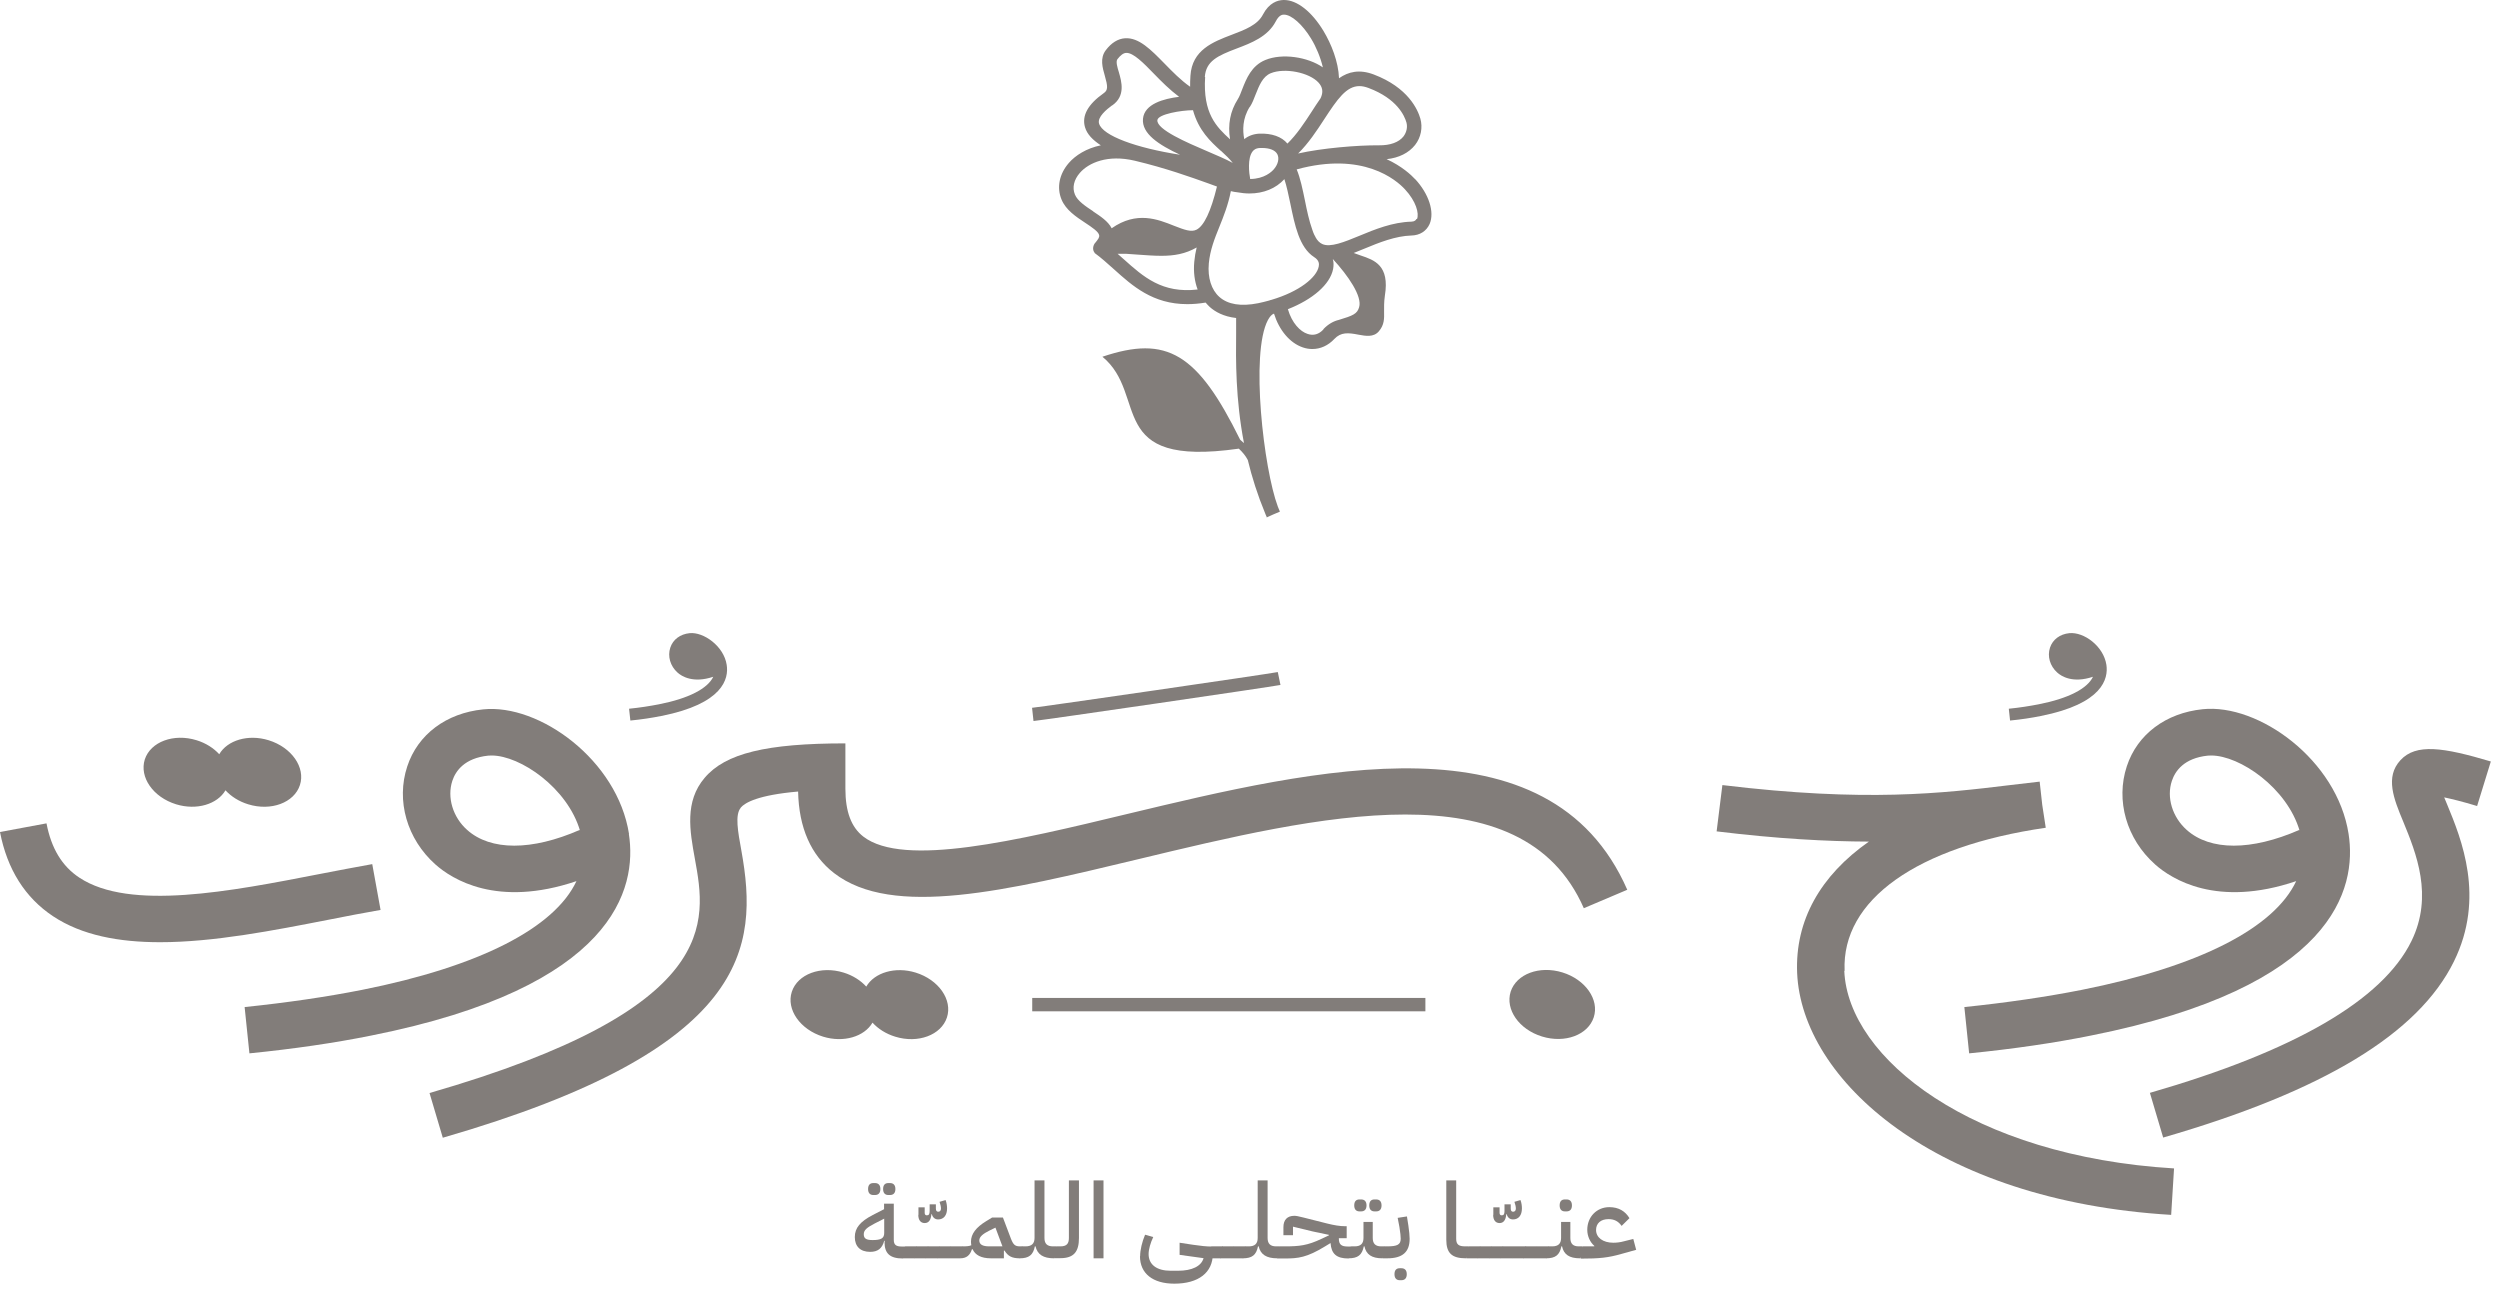 <svg width="120" height="62" viewBox="0 0 120 62" fill="none" xmlns="http://www.w3.org/2000/svg">
<path d="M119.56 36.551C117.275 35.871 115.971 35.674 115.22 36.49C114.476 37.299 114.898 38.342 115.358 39.445C115.971 40.941 116.815 42.996 115.749 45.173C114.361 48.007 110.135 50.455 103.195 52.457L103.832 54.603C111.516 52.382 116.086 49.616 117.789 46.148C119.3 43.08 118.149 40.276 117.459 38.606C117.413 38.5 117.367 38.387 117.321 38.274C117.674 38.349 118.18 38.47 118.901 38.689L119.56 36.551Z" fill="#827D7A"/>
<path d="M103.445 41.493C104.235 42.196 106.406 43.586 110.217 42.294C109.166 44.538 105.577 46.389 99.918 47.515C98.231 47.848 96.337 48.127 94.289 48.339L94.519 50.561C96.643 50.349 98.606 50.062 100.363 49.707C112.065 47.379 113.139 42.642 112.732 40.027C112.18 36.475 108.415 33.763 105.731 34.042C103.959 34.224 102.594 35.244 102.088 36.778C101.544 38.425 102.073 40.269 103.438 41.485L103.445 41.493ZM104.251 37.48C104.412 36.997 104.841 36.392 105.968 36.271C106.022 36.271 106.076 36.264 106.137 36.264C107.51 36.264 109.787 37.82 110.386 39.891L110.363 39.838C108.062 40.843 106.091 40.843 104.964 39.838C104.274 39.226 103.982 38.274 104.251 37.48Z" fill="#827D7A"/>
<path d="M35.556 38.765C35.763 38.523 36.399 38.16 38.309 37.994C38.347 39.732 38.922 41.047 40.034 41.908C42.841 44.077 48.301 42.762 54.628 41.243C63.263 39.165 73.056 36.815 76.023 43.594L78.109 42.709C74.382 34.201 63.132 36.906 54.091 39.075C48.823 40.344 43.37 41.651 41.438 40.155C40.862 39.709 40.579 38.961 40.579 37.858V35.682C36.79 35.682 34.82 36.158 33.823 37.337C32.856 38.47 33.109 39.876 33.355 41.228C33.907 44.258 34.658 48.415 20.617 52.465L21.254 54.611C36.008 50.349 36.422 45.468 35.587 40.835C35.418 39.906 35.272 39.112 35.556 38.773V38.765Z" fill="#827D7A"/>
<path d="M30.193 40.034C29.641 36.483 25.883 33.77 23.192 34.05C21.42 34.231 20.055 35.251 19.549 36.785C19.004 38.432 19.534 40.276 20.899 41.493C21.689 42.196 23.851 43.586 27.67 42.294C26.619 44.538 23.03 46.389 17.371 47.515C15.684 47.848 13.79 48.127 11.742 48.339L11.972 50.561C14.089 50.349 16.06 50.062 17.816 49.707C29.518 47.379 30.592 42.641 30.185 40.027L30.193 40.034ZM27.823 39.838C25.523 40.843 23.552 40.843 22.425 39.838C21.735 39.226 21.451 38.274 21.712 37.48C21.872 36.997 22.302 36.392 23.429 36.271C23.483 36.271 23.537 36.264 23.598 36.264C24.971 36.264 27.248 37.82 27.846 39.891L27.823 39.838Z" fill="#827D7A"/>
<path d="M97.963 34.367C100.931 33.778 101.207 32.576 101.107 31.911C100.969 31.012 100.026 30.324 99.328 30.392C98.876 30.438 98.531 30.695 98.4 31.087C98.262 31.503 98.4 31.971 98.746 32.281C98.945 32.463 99.489 32.81 100.463 32.485C100.195 33.052 99.282 33.528 97.848 33.808C97.419 33.891 96.943 33.967 96.422 34.019L96.483 34.586C97.02 34.533 97.519 34.458 97.963 34.367Z" fill="#827D7A"/>
<path d="M88.541 46.593C88.395 43.2 92 40.631 98.196 39.732L98.027 38.629L97.904 37.518C97.444 37.571 96.977 37.624 96.486 37.684C93.242 38.077 89.569 38.516 82.674 37.684L82.398 39.906C85.305 40.261 87.69 40.389 89.707 40.397C87.383 42.022 86.156 44.183 86.263 46.707C86.486 51.822 92.859 57.633 104.216 58.314L104.354 56.084C94.676 55.503 88.71 50.81 88.526 46.608L88.541 46.593Z" fill="#827D7A"/>
<path d="M31.744 34.367C34.712 33.778 34.988 32.576 34.881 31.911C34.743 31.012 33.769 30.324 33.102 30.392C32.649 30.438 32.304 30.695 32.174 31.087C32.036 31.503 32.174 31.971 32.519 32.281C32.718 32.463 33.27 32.81 34.237 32.485C33.968 33.052 33.056 33.528 31.622 33.808C31.192 33.891 30.717 33.967 30.195 34.019L30.257 34.586C30.794 34.533 31.292 34.458 31.737 34.367H31.744Z" fill="#827D7A"/>
<path d="M18.267 43.677L17.868 41.478C17.055 41.621 16.204 41.788 15.337 41.954C11.066 42.785 6.235 43.73 3.811 42.128C2.975 41.576 2.462 40.722 2.232 39.521L0 39.936C0.345 41.727 1.204 43.087 2.546 43.979C3.934 44.901 5.721 45.226 7.684 45.226C10.253 45.226 13.113 44.666 15.782 44.145C16.633 43.979 17.469 43.813 18.267 43.677Z" fill="#827D7A"/>
<path d="M42.969 49.76C44.065 50.1 45.177 49.684 45.453 48.838C45.73 47.992 45.055 47.024 43.95 46.684C42.969 46.382 41.972 46.684 41.581 47.357C41.312 47.062 40.937 46.82 40.492 46.684C39.395 46.344 38.283 46.76 38.007 47.606C37.731 48.452 38.406 49.42 39.51 49.76C40.492 50.062 41.489 49.76 41.88 49.087C42.148 49.382 42.524 49.624 42.969 49.76Z" fill="#827D7A"/>
<path d="M72.512 47.599C72.244 48.452 72.911 49.412 74.016 49.752C75.12 50.092 76.224 49.677 76.5 48.83C76.776 47.984 76.101 47.017 74.997 46.677C73.893 46.337 72.788 46.752 72.512 47.599Z" fill="#827D7A"/>
<path d="M8.453 38.606C9.435 38.908 10.431 38.606 10.823 37.934C11.091 38.228 11.467 38.47 11.912 38.606C13.008 38.946 14.12 38.531 14.396 37.684C14.672 36.838 13.998 35.871 12.893 35.531C11.912 35.228 10.915 35.531 10.524 36.203C10.255 35.909 9.879 35.667 9.435 35.531C8.338 35.191 7.226 35.606 6.95 36.453C6.682 37.306 7.349 38.266 8.453 38.606Z" fill="#827D7A"/>
<path d="M61.464 32.886L61.334 32.259C60.889 32.349 50.084 33.921 49.539 33.974L49.608 34.609C50.153 34.556 61.011 32.969 61.464 32.878V32.886Z" fill="#827D7A"/>
<path d="M68.419 47.901H49.547V48.543H68.419V47.901Z" fill="#827D7A"/>
<path d="M67.939 8.614C67.731 8.388 67.279 7.972 66.558 7.64C67.149 7.579 67.624 7.337 67.923 6.96C68.207 6.597 68.299 6.121 68.176 5.69C68.054 5.267 67.594 4.201 65.937 3.574C65.254 3.317 64.725 3.438 64.273 3.756C64.242 2.955 63.905 2.116 63.529 1.489C62.962 0.552 62.256 0 61.635 0C61.62 0 61.612 0 61.604 0C61.321 0.008 60.914 0.136 60.623 0.695C60.362 1.202 59.756 1.428 59.12 1.67C58.23 2.01 57.218 2.395 57.141 3.635C57.126 3.824 57.126 3.997 57.126 4.164C56.681 3.854 56.275 3.438 55.899 3.053C55.239 2.38 54.672 1.798 54.005 1.836C53.66 1.859 53.345 2.055 53.077 2.411C52.785 2.796 52.923 3.257 53.031 3.635C53.176 4.141 53.192 4.33 52.977 4.473C52.218 5.01 51.919 5.554 52.08 6.106C52.179 6.446 52.456 6.725 52.839 6.975C52.149 7.118 51.62 7.458 51.305 7.821C50.845 8.35 50.715 9 50.952 9.574C51.16 10.08 51.65 10.405 52.087 10.693C52.394 10.896 52.739 11.123 52.762 11.297C52.762 11.312 52.762 11.335 52.762 11.35C52.762 11.373 52.747 11.395 52.739 11.41C52.739 11.425 52.739 11.433 52.724 11.448C52.693 11.501 52.647 11.562 52.593 11.63C52.593 11.63 52.586 11.645 52.578 11.645C52.471 11.758 52.417 11.985 52.54 12.128V12.143C52.854 12.37 53.153 12.642 53.475 12.929C54.357 13.723 55.331 14.599 56.988 14.599C57.264 14.599 57.555 14.576 57.87 14.524C57.931 14.599 58 14.667 58.069 14.735C58.322 14.962 58.728 15.196 59.334 15.264C59.334 15.483 59.334 15.725 59.334 15.99C59.319 17.282 59.304 19.148 59.71 21.264C59.702 21.264 59.695 21.256 59.687 21.249C59.633 21.204 59.58 21.151 59.526 21.105C57.478 16.949 56.014 16.08 52.916 17.123C55.147 18.959 52.992 22.458 59.457 21.536C59.457 21.536 59.457 21.536 59.465 21.536C59.649 21.71 59.787 21.876 59.894 22.08C60.093 22.904 60.362 23.758 60.722 24.627C60.745 24.695 60.776 24.755 60.799 24.808C60.799 24.808 60.799 24.816 60.799 24.823C60.799 24.823 60.799 24.831 60.799 24.838L61.113 24.695L61.435 24.559C61.397 24.476 61.367 24.4 61.336 24.317C60.661 22.518 60.009 16.957 60.86 15.362C60.952 15.196 61.044 15.09 61.152 15.053C61.397 15.846 61.911 16.466 62.54 16.677C62.693 16.73 62.846 16.753 62.992 16.753C63.383 16.753 63.751 16.587 64.05 16.269C64.365 15.937 64.71 15.967 65.209 16.065C65.546 16.126 65.929 16.201 66.182 15.906C66.451 15.597 66.443 15.287 66.436 14.962C66.436 14.75 66.428 14.516 66.474 14.191C66.712 12.733 65.968 12.483 65.316 12.264C65.201 12.226 65.094 12.189 64.978 12.143C65.147 12.075 65.323 12.007 65.5 11.932C66.19 11.645 66.98 11.327 67.747 11.305C68.153 11.297 68.468 11.093 68.621 10.753C68.867 10.179 68.59 9.31 67.923 8.592L67.939 8.614ZM59.994 5.131C60.109 4.957 60.185 4.753 60.27 4.534C60.439 4.111 60.607 3.672 60.998 3.514C61.666 3.242 62.846 3.476 63.291 3.967C63.475 4.171 63.521 4.39 63.414 4.655C63.406 4.677 63.391 4.7 63.383 4.723C63.383 4.723 63.376 4.738 63.368 4.745C63.23 4.942 63.092 5.154 62.962 5.358C62.609 5.902 62.241 6.461 61.796 6.892C61.52 6.559 61.044 6.393 60.446 6.415C60.163 6.431 59.917 6.521 59.725 6.68C59.641 6.264 59.633 5.69 59.986 5.131H59.994ZM60.124 7.269C60.178 7.201 60.27 7.111 60.485 7.103C60.515 7.103 60.546 7.103 60.577 7.103C60.945 7.103 61.213 7.209 61.313 7.405C61.413 7.602 61.351 7.881 61.152 8.116C61.044 8.244 60.692 8.584 60.009 8.592C59.955 8.32 59.871 7.594 60.124 7.269ZM65.254 4.133C65.392 4.133 65.531 4.164 65.692 4.224C67.057 4.738 67.417 5.554 67.509 5.879C67.57 6.098 67.517 6.347 67.371 6.544C67.149 6.831 66.727 6.982 66.19 6.975C65.155 6.967 63.445 7.111 62.31 7.368C62.808 6.876 63.207 6.272 63.56 5.728C64.196 4.753 64.626 4.133 65.254 4.133ZM57.831 3.695C57.885 2.932 58.445 2.675 59.365 2.327C60.063 2.063 60.853 1.761 61.236 1.028C61.397 0.71 61.566 0.703 61.62 0.703C61.62 0.703 61.627 0.703 61.635 0.703C61.988 0.703 62.517 1.171 62.931 1.851C63.176 2.252 63.383 2.751 63.498 3.234C62.762 2.728 61.543 2.547 60.738 2.879C60.071 3.151 59.825 3.778 59.626 4.285C59.557 4.473 59.488 4.647 59.411 4.768C59.05 5.335 58.928 5.977 59.043 6.688C58.391 6.091 57.731 5.448 57.847 3.695H57.831ZM58.606 7.239C58.828 7.443 59.02 7.625 59.173 7.821C58.828 7.632 58.391 7.451 57.9 7.239C57.003 6.854 55.508 6.219 55.554 5.766C55.584 5.478 56.712 5.29 57.264 5.29C57.532 6.264 58.107 6.793 58.598 7.239H58.606ZM53.383 5.063C54.035 4.609 53.836 3.922 53.706 3.468C53.629 3.219 53.552 2.955 53.636 2.841C53.782 2.652 53.92 2.547 54.051 2.539C54.396 2.516 54.902 3.038 55.393 3.544C55.753 3.914 56.152 4.315 56.597 4.647C55.86 4.738 54.932 4.987 54.863 5.698C54.794 6.415 55.623 6.952 56.643 7.428C54.541 7.103 52.923 6.514 52.755 5.932C52.663 5.622 53.115 5.252 53.383 5.055V5.063ZM52.471 10.141C52.103 9.899 51.719 9.642 51.597 9.34C51.459 9.007 51.543 8.63 51.834 8.297C52.256 7.813 53.169 7.405 54.472 7.715C55.96 8.07 57.133 8.494 58 8.803C58.153 8.856 58.291 8.909 58.414 8.954C58.123 10.148 57.793 10.844 57.432 11.025C57.179 11.153 56.857 11.033 56.351 10.836C55.577 10.526 54.557 10.118 53.36 10.957C53.192 10.624 52.824 10.383 52.471 10.148V10.141ZM53.943 12.446C53.843 12.355 53.744 12.272 53.644 12.181C53.752 12.181 53.874 12.181 54.035 12.181C54.227 12.196 54.403 12.211 54.572 12.219C55.002 12.249 55.385 12.279 55.745 12.279C56.359 12.279 56.896 12.189 57.44 11.879C57.386 12.098 57.348 12.317 57.325 12.566C57.279 13.05 57.34 13.504 57.486 13.896C55.784 14.093 54.886 13.292 53.935 12.438L53.943 12.446ZM58.023 12.642C58.084 12 58.299 11.456 58.529 10.889C58.736 10.375 58.951 9.839 59.081 9.174C59.189 9.204 59.288 9.219 59.373 9.227C59.58 9.264 59.779 9.287 59.971 9.287C60.653 9.287 61.244 9.045 61.65 8.599C61.758 8.932 61.85 9.355 61.934 9.763C62.149 10.806 62.363 11.879 63.077 12.34C63.33 12.498 63.322 12.68 63.299 12.793C63.199 13.315 62.379 13.995 61.021 14.395C60.983 14.403 60.952 14.41 60.922 14.425C60.753 14.471 60.577 14.516 60.393 14.554C59.564 14.72 58.935 14.614 58.529 14.252C58.146 13.912 57.962 13.33 58.023 12.65V12.642ZM63.529 15.808C63.307 16.05 63.046 16.126 62.762 16.027C62.409 15.914 62.011 15.506 61.819 14.841C63.008 14.373 63.843 13.655 63.989 12.914C64.02 12.748 64.02 12.582 63.974 12.431C64.718 13.239 65.392 14.221 65.239 14.743C65.147 15.068 64.94 15.151 64.265 15.355C64.012 15.415 63.759 15.551 63.521 15.801L63.529 15.808ZM67.992 10.504C67.962 10.564 67.915 10.632 67.747 10.64C66.85 10.662 65.991 11.01 65.247 11.32C64.534 11.614 63.851 11.894 63.468 11.713C63.337 11.652 63.23 11.546 63.138 11.373C63.138 11.373 63.138 11.373 63.138 11.365C63.123 11.335 63.1 11.297 63.084 11.267C63.046 11.191 63.015 11.101 62.985 11.01C62.839 10.602 62.731 10.103 62.639 9.635C62.525 9.083 62.417 8.554 62.241 8.131C65.423 7.262 67.018 8.63 67.44 9.09C67.969 9.657 68.13 10.247 68.015 10.519L67.992 10.504Z" fill="#827D7A"/>
<path d="M42.465 59.621V59.56H42.442C42.343 59.931 42.128 60.089 41.767 60.089C41.292 60.089 41.031 59.825 41.031 59.379C41.031 58.933 41.3 58.631 41.89 58.321L42.435 58.042V57.777H42.902V59.515C42.902 59.757 43.017 59.833 43.286 59.833H43.455V60.286L43.332 60.407C42.711 60.407 42.458 60.157 42.458 59.629L42.465 59.621ZM42.442 59.175V58.495L41.982 58.729C41.622 58.918 41.461 59.039 41.461 59.243C41.461 59.447 41.576 59.523 41.883 59.523C42.289 59.523 42.442 59.44 42.442 59.183V59.175ZM41.668 57.074C41.668 56.87 41.767 56.787 41.921 56.787H41.998C42.151 56.787 42.258 56.87 42.258 57.074C42.258 57.278 42.151 57.361 41.998 57.361H41.921C41.767 57.361 41.668 57.271 41.668 57.074ZM42.389 57.074C42.389 56.87 42.488 56.787 42.642 56.787H42.718C42.872 56.787 42.979 56.87 42.979 57.074C42.979 57.278 42.872 57.361 42.718 57.361H42.642C42.488 57.361 42.389 57.271 42.389 57.074Z" fill="#827D7A"/>
<path d="M43.336 59.946L43.458 59.825H44.011V60.278L43.888 60.399H43.336V59.946Z" fill="#827D7A"/>
<path d="M43.883 59.946L44.005 59.825H44.558V60.278L44.435 60.399H43.883V59.946Z" fill="#827D7A"/>
<path d="M44.086 58.314V57.951H44.385V58.215C44.385 58.299 44.423 58.336 44.492 58.336C44.584 58.336 44.623 58.276 44.623 58.132V57.807H44.922V58.004C44.922 58.117 44.96 58.163 45.037 58.163C45.121 58.163 45.167 58.102 45.167 58.011C45.167 57.928 45.144 57.815 45.098 57.687L45.389 57.603C45.443 57.747 45.459 57.891 45.459 58.004C45.459 58.336 45.297 58.533 45.029 58.533C44.883 58.533 44.768 58.442 44.73 58.283H44.707C44.684 58.563 44.577 58.707 44.385 58.707C44.193 58.707 44.078 58.563 44.078 58.314H44.086Z" fill="#827D7A"/>
<path d="M44.43 59.946L44.552 59.825H45.105V60.278L44.982 60.399H44.43V59.946Z" fill="#827D7A"/>
<path d="M44.977 59.946L45.099 59.825H45.651V60.278L45.529 60.399H44.977V59.946Z" fill="#827D7A"/>
<path d="M45.531 59.946L45.654 59.825H46.206V60.278L46.083 60.399H45.531V59.946Z" fill="#827D7A"/>
<path d="M46.078 59.946L46.201 59.825C46.408 59.825 46.523 59.817 46.623 59.772C46.615 59.719 46.607 59.659 46.607 59.598C46.607 59.228 46.853 58.91 47.336 58.616L47.62 58.442H48.141L48.524 59.455C48.639 59.749 48.724 59.825 48.954 59.825H49.077V60.278L48.954 60.399C48.578 60.399 48.386 60.301 48.218 60.029H48.187V60.399H47.558C47.098 60.399 46.807 60.24 46.684 59.961H46.653C46.561 60.256 46.392 60.399 46.086 60.399V59.946H46.078ZM47.474 59.825H48.118C48.095 59.772 48.072 59.712 48.049 59.644L47.781 58.926L47.474 59.077C47.205 59.213 47.006 59.356 47.006 59.538C47.006 59.742 47.175 59.825 47.481 59.825H47.474Z" fill="#827D7A"/>
<path d="M48.945 59.946L49.068 59.825H49.229C49.513 59.825 49.658 59.696 49.658 59.424V56.659H50.134V59.424C50.134 59.696 50.264 59.825 50.54 59.825H50.717V60.278L50.594 60.399C50.08 60.399 49.797 60.218 49.705 59.825H49.674C49.59 60.24 49.39 60.399 48.945 60.399V59.946Z" fill="#827D7A"/>
<path d="M50.602 59.946L50.724 59.825H50.901C51.2 59.825 51.307 59.696 51.307 59.424V56.659H51.79V59.424C51.79 60.089 51.537 60.392 50.901 60.392H50.602V59.938V59.946Z" fill="#827D7A"/>
<path d="M52.492 56.659H52.968V60.399H52.492V56.659Z" fill="#827D7A"/>
<path d="M54.726 60.301C54.726 59.999 54.818 59.613 54.964 59.266L55.355 59.379C55.225 59.651 55.133 59.968 55.133 60.195C55.133 60.709 55.532 60.996 56.191 60.996H56.544C57.219 60.996 57.663 60.777 57.771 60.392L56.621 60.233V59.651L57.265 59.749C57.617 59.802 57.924 59.833 58.139 59.833V60.082L58.216 60.18C58.216 61.087 57.526 61.616 56.367 61.616C55.332 61.616 54.719 61.125 54.719 60.301H54.726Z" fill="#827D7A"/>
<path d="M58.023 59.946L58.146 59.825H58.698V60.278L58.576 60.399H58.023V59.946Z" fill="#827D7A"/>
<path d="M58.562 59.946L58.685 59.825H59.237V60.278L59.115 60.399H58.562V59.946Z" fill="#827D7A"/>
<path d="M59.117 59.946L59.24 59.825H59.792V60.278L59.669 60.399H59.117V59.946Z" fill="#827D7A"/>
<path d="M59.664 59.946L59.787 59.825H59.948C60.231 59.825 60.369 59.696 60.369 59.424V56.659H60.845V59.424C60.845 59.696 60.975 59.825 61.251 59.825H61.428V60.278L61.305 60.399C60.791 60.399 60.508 60.218 60.415 59.825H60.385C60.3 60.24 60.101 60.399 59.656 60.399V59.946H59.664Z" fill="#827D7A"/>
<path d="M61.312 59.946L61.435 59.825H61.688C62.363 59.825 62.754 59.787 63.437 59.462L63.789 59.296V59.273L62.999 59.107L62.064 58.88V59.288H61.604V58.903C61.604 58.548 61.795 58.359 62.125 58.359C62.21 58.359 62.302 58.374 62.57 58.442L63.705 58.729C64.035 58.812 64.319 58.858 64.549 58.858H64.641V59.432H64.265V59.455C64.265 59.734 64.388 59.832 64.679 59.832H64.848V60.286L64.725 60.407C64.157 60.407 63.904 60.188 63.866 59.666L63.605 59.825C62.731 60.361 62.309 60.407 61.681 60.407H61.305V59.953L61.312 59.946Z" fill="#827D7A"/>
<path d="M64.734 59.946L64.857 59.825H65.026C65.309 59.825 65.447 59.696 65.447 59.424V58.654H65.892V59.424C65.892 59.696 66.023 59.825 66.291 59.825H66.483V60.278L66.352 60.399C65.846 60.399 65.578 60.218 65.493 59.825H65.463C65.378 60.24 65.179 60.399 64.727 60.399V59.946H64.734ZM65.003 57.86C65.003 57.656 65.102 57.573 65.256 57.573H65.332C65.486 57.573 65.593 57.656 65.593 57.86C65.593 58.064 65.486 58.147 65.332 58.147H65.256C65.102 58.147 65.003 58.057 65.003 57.86ZM65.724 57.86C65.724 57.656 65.823 57.573 65.977 57.573H66.053C66.207 57.573 66.314 57.656 66.314 57.86C66.314 58.064 66.207 58.147 66.053 58.147H65.977C65.823 58.147 65.724 58.057 65.724 57.86Z" fill="#827D7A"/>
<path d="M66.367 59.946L66.49 59.825H66.597C67.065 59.825 67.234 59.742 67.234 59.462C67.234 59.349 67.218 59.183 67.172 58.895L67.088 58.457L67.533 58.389L67.602 58.828C67.64 59.092 67.663 59.311 67.663 59.462C67.663 60.097 67.318 60.399 66.597 60.399H66.367V59.946ZM66.935 61.162C66.935 60.958 67.034 60.875 67.188 60.875H67.264C67.418 60.875 67.525 60.958 67.525 61.162C67.525 61.366 67.418 61.45 67.264 61.45H67.188C67.034 61.45 66.935 61.359 66.935 61.162Z" fill="#827D7A"/>
<path d="M69.422 59.508V56.659H69.897V59.462C69.897 59.742 70.028 59.825 70.327 59.825H70.496V60.278L70.365 60.399C69.69 60.399 69.422 60.15 69.422 59.508Z" fill="#827D7A"/>
<path d="M70.383 59.946L70.505 59.825H71.058V60.278L70.935 60.399H70.383V59.946Z" fill="#827D7A"/>
<path d="M70.93 59.946L71.052 59.825H71.605V60.278L71.482 60.399H70.93V59.946Z" fill="#827D7A"/>
<path d="M71.477 59.946L71.599 59.825H72.151V60.278L72.029 60.399H71.477V59.946Z" fill="#827D7A"/>
<path d="M71.68 58.314V57.951H71.979V58.215C71.979 58.299 72.017 58.336 72.086 58.336C72.178 58.336 72.216 58.276 72.216 58.132V57.807H72.515V58.004C72.515 58.117 72.554 58.163 72.63 58.163C72.715 58.163 72.761 58.102 72.761 58.011C72.761 57.928 72.738 57.815 72.692 57.687L72.983 57.603C73.037 57.747 73.052 57.891 73.052 58.004C73.052 58.336 72.891 58.533 72.623 58.533C72.477 58.533 72.362 58.442 72.324 58.283H72.301C72.278 58.563 72.17 58.707 71.979 58.707C71.787 58.707 71.672 58.563 71.672 58.314H71.68Z" fill="#827D7A"/>
<path d="M72.023 59.946L72.146 59.825H72.698V60.278L72.576 60.399H72.023V59.946Z" fill="#827D7A"/>
<path d="M72.578 59.946L72.701 59.825H73.253V60.278L73.13 60.399H72.578V59.946Z" fill="#827D7A"/>
<path d="M73.117 59.946L73.24 59.825H73.792V60.278L73.669 60.399H73.117V59.946Z" fill="#827D7A"/>
<path d="M73.672 59.946L73.795 59.825H74.347V60.278L74.224 60.399H73.672V59.946Z" fill="#827D7A"/>
<path d="M74.219 59.946L74.341 59.825H74.51C74.794 59.825 74.932 59.696 74.932 59.424V58.654H75.377V59.424C75.377 59.696 75.507 59.825 75.775 59.825H75.967V60.278L75.837 60.399C75.331 60.399 75.062 60.218 74.978 59.825H74.947C74.863 60.24 74.663 60.399 74.211 60.399V59.946H74.219ZM74.863 57.86C74.863 57.656 74.963 57.573 75.116 57.573H75.192C75.346 57.573 75.453 57.656 75.453 57.86C75.453 58.064 75.346 58.147 75.192 58.147H75.116C74.963 58.147 74.863 58.057 74.863 57.86Z" fill="#827D7A"/>
<path d="M75.859 59.946L75.982 59.825H76.527V59.802C76.327 59.629 76.189 59.341 76.189 59.032C76.189 58.404 76.649 57.943 77.247 57.943C77.7 57.943 78.014 58.14 78.214 58.472L77.838 58.843C77.677 58.616 77.478 58.518 77.209 58.518C76.833 58.518 76.611 58.722 76.611 59.039C76.611 59.402 76.941 59.651 77.439 59.651C77.6 59.651 77.784 59.629 77.945 59.583L78.398 59.47L78.536 59.991L77.83 60.188C77.201 60.369 76.78 60.414 75.867 60.414V59.961L75.859 59.946Z" fill="#827D7A"/>
</svg>
